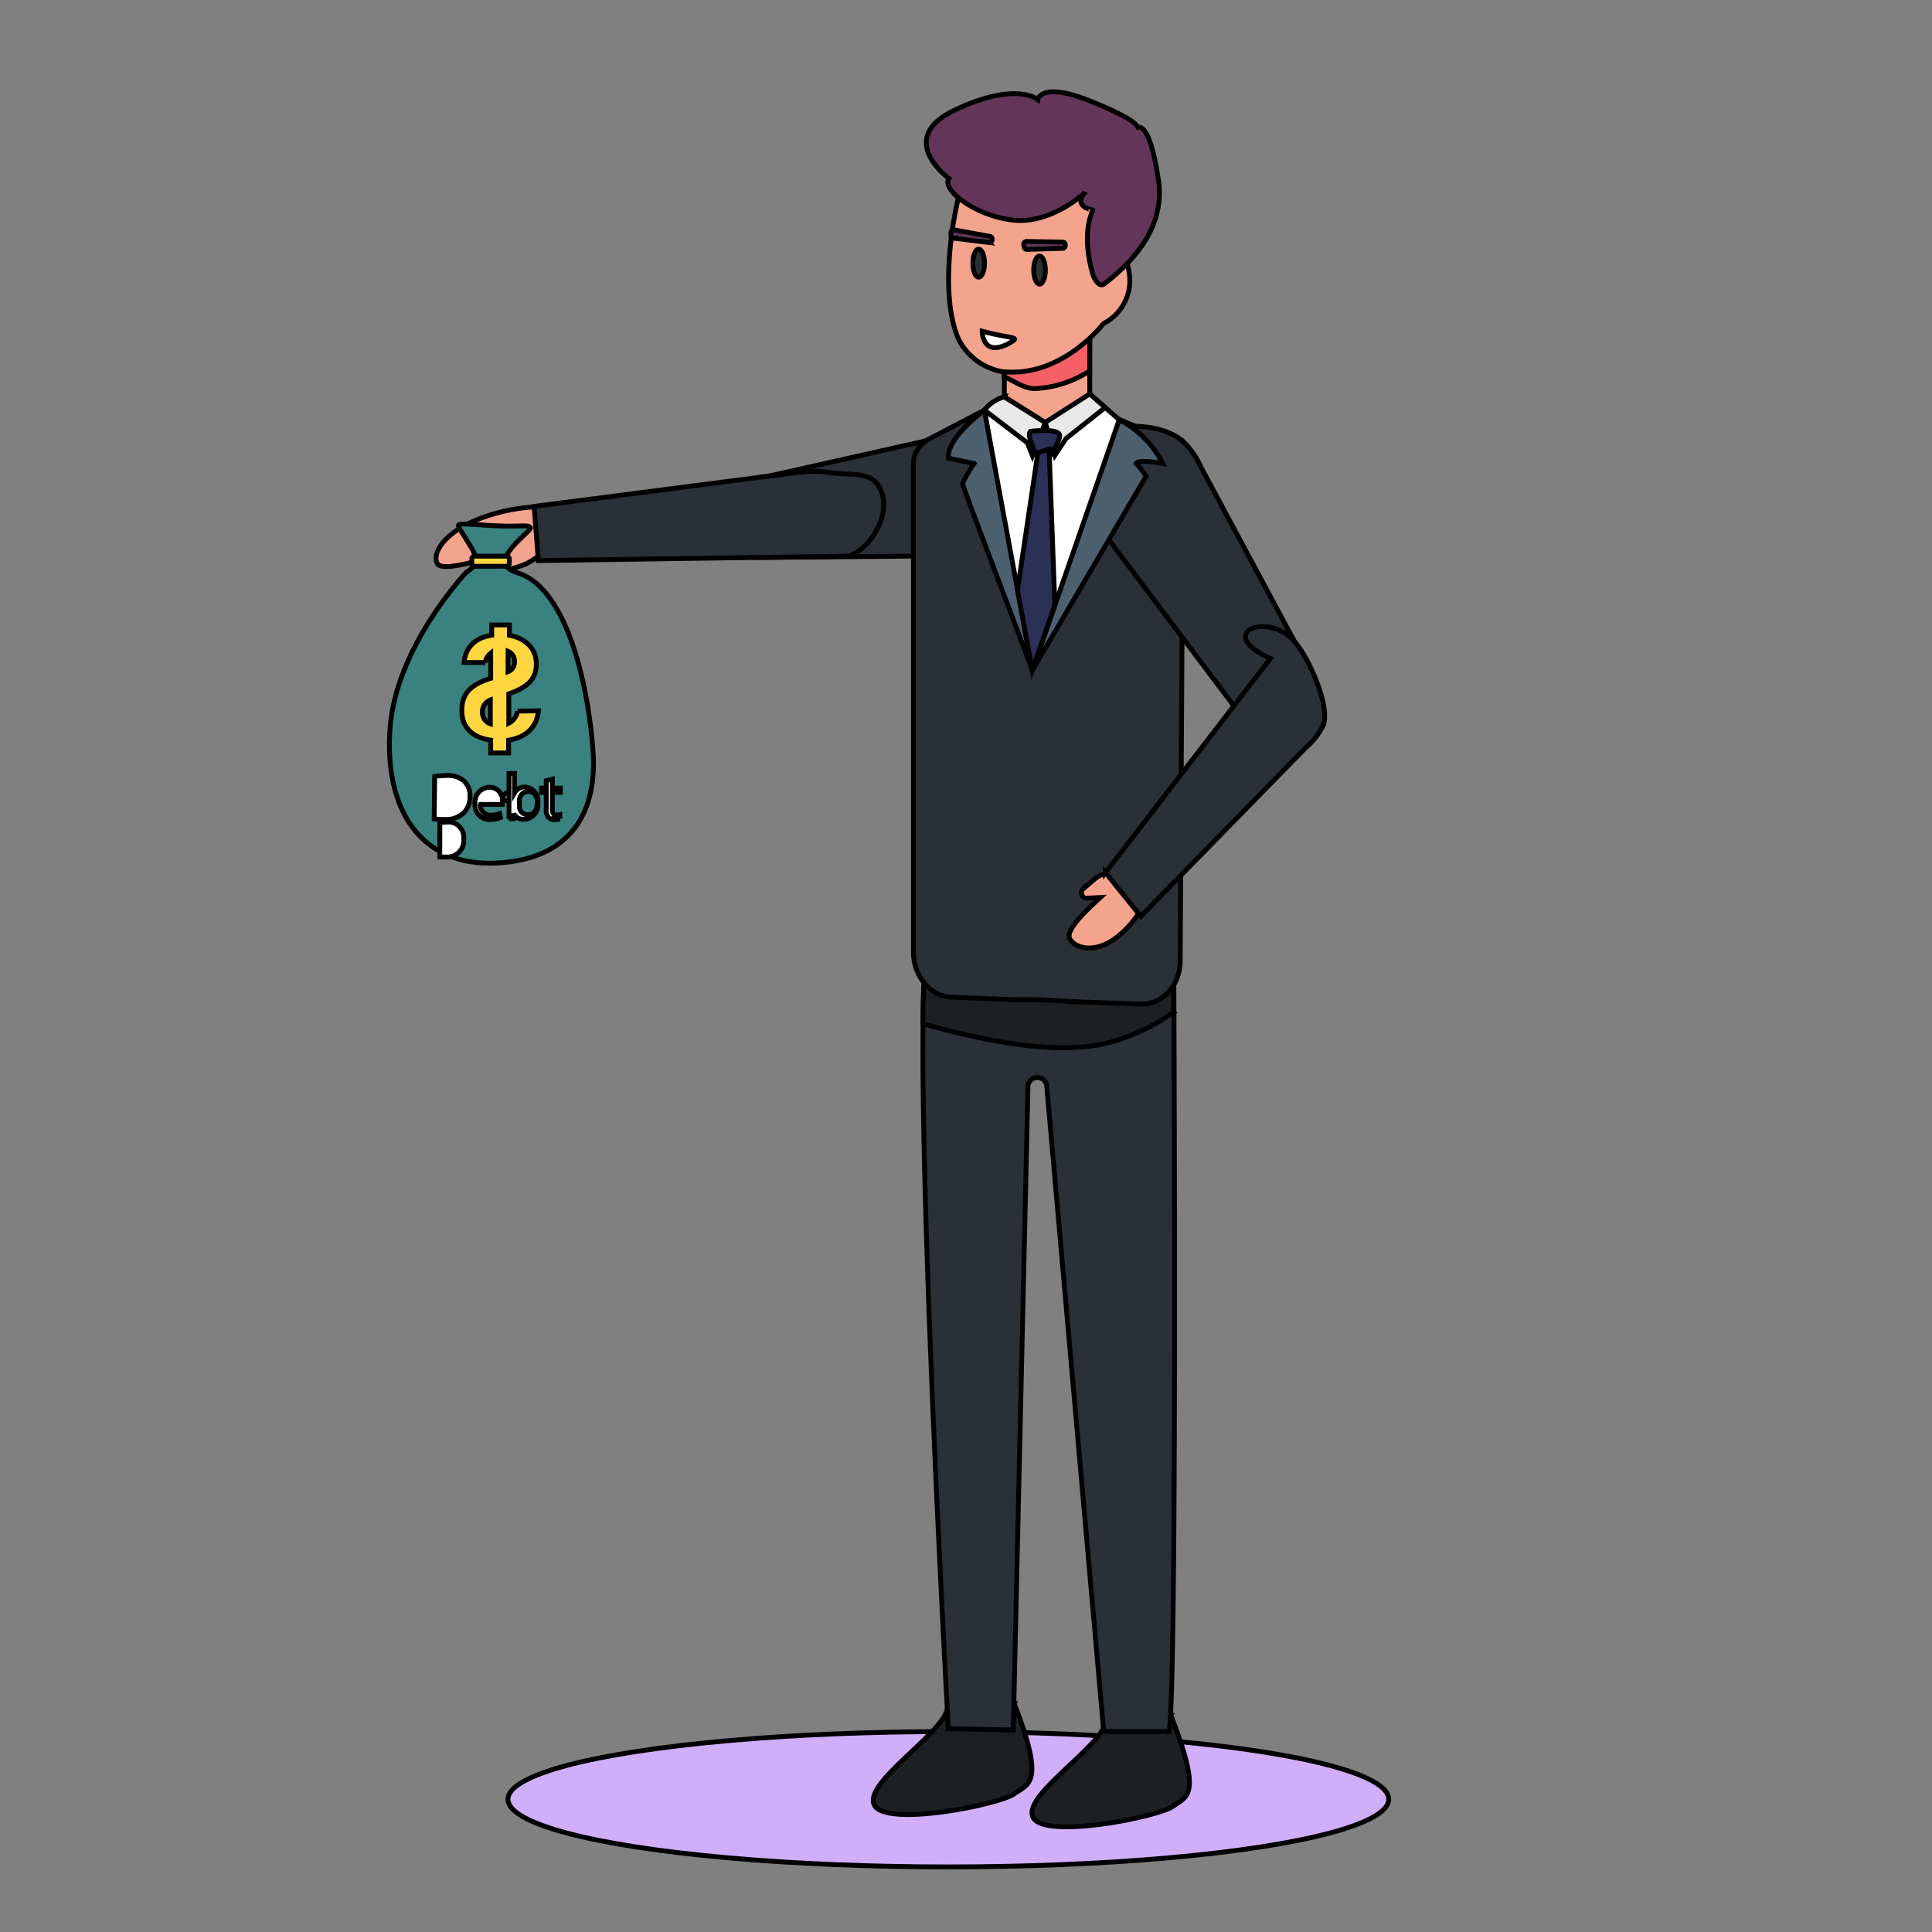 <svg width="400" height="400" xmlns="http://www.w3.org/2000/svg">
 <rect width="100%" height="100%" fill="#808080" stroke="none"/>
 <g>
  <title>background</title>
 
 </g>

 <style>#white {
    animation-name: white;
    animation-duration: 15s;
    
    transform-origin: center;
    transform-box: fill-box;
}
@keyframes white {
    0%   { transform: scale(0); }
    2%   { transform: scale(1.2); }
    
    4% { transform: scale(01); }
} 
#leaf1,#leaf2  {
    animation-name: l1;
    animation-duration: 15s;
    
    transform-origin: bottom;
    transform-box: fill-box;
}
@keyframes l1 {
    0%   { transform: scale(0); }
	 5%   { transform: scale(0); }
    6%   { transform: scale(1.2); }
    
    7% { transform: scale(1); }
} 
#leaf3,#leaf4  {
    animation-name: l2;
    animation-duration: 15s;
    
    transform-origin: bottom;
    transform-box: fill-box;
}
@keyframes l2 {
    0%   { transform: scale(0); }
	 5%   { transform: scale(0); }
    6%   { transform: scale(1.2); }
    
    7% { transform: scale(1); }
}
#mobile  {
    animation-name: m;
    animation-duration: 15s;
    
    transform-origin: bottom;
    transform-box: fill-box;
}
@keyframes m {
    0%   { transform: scale(0); }
	 8%   { transform: scale(0); }
    9%   { transform: scale(1.2); }
    
    10% { transform: scale(1); }
}
#online  {
    animation-name: on;
    animation-duration: 15s;
    
    transform-origin: bottom;
    transform-box: fill-box;
}
@keyframes on {
    0%   { transform: scale(0); }
	 11%   { transform: scale(0); }
    12%   { transform: scale(1.2); }
    
    13% { transform: scale(1); }
}
#debt  {
    animation-name: db;
    animation-duration: 15s;
    
    transform-origin: bottom;
    transform-box: fill-box;
}
@keyframes db {
    0%   { transform: scale(0); }
	 13%   { transform: scale(0); }
    14%   { transform: scale(1.2); }
    
    15% { transform: scale(1); }
}
#man  {
    
}
@keyframes man {
    0%   { transform: scale(0); }
	 11%   { transform: scale(0); }
    12%   { transform: scale(1.2); }
    
    13% { transform: scale(1); }
}

#l1,#l2 {
    animation-name: l12;
    animation-duration: 2s;
	animation-direction:alternate;
    animation-iteration-count: infinite;
    transform-origin: bottom;
    transform-box: fill-box;
}
 @keyframes l12 {
    0%{transform: rotateZ(5deg);}
   
    100%{transform: rotateZ(-5deg);}
} 
#l4,#l3 {
    animation-name: l34;
    animation-duration: 2s;
	animation-direction:alternate;
    animation-iteration-count: infinite;
    transform-origin: bottom;
    transform-box: fill-box;
}
 @keyframes l34 {
    0%{transform: rotateZ(-5deg);}
   
    100%{transform: rotateZ(5deg);}
}
#rhand {
    animation: rh 15s linear forwards;
   transform-origin: 90% 20%;
    transform-box: fill-box;
}
 @keyframes rh {
    0%{transform: rotateZ(-75deg);}
	 10%{transform: rotateZ(-75deg);}
	20%{transform: rotateZ(10deg);}
	50%{transform: rotateZ(10deg);}
	60%{transform: rotateZ(-75deg);}
   
    100%{transform: rotateZ(-75deg);}
}
#money{ animation: mo 15s linear forwards; }
@keyframes mo {
	0%{opacity:0}
	10%{opacity:0}
	12%{opacity:1}
	30%{transform:translateY(0px)}
	35%{transform:translateY(5px)}
	45%{transform:translateY(5px)}
	46%{opacity:1}
	47%{opacity:0}
	100%{opacity:0}
}

#hand1 {
    animation: mh 15s linear forwards;
    
    transform-origin: 10% 20%;
    transform-box: fill-box;
}
 @keyframes mh {
    0%{transform: rotateZ(45deg);}
	 20%{transform: rotateZ(45deg);}
	30%{transform: rotateZ(-16deg);}
	50%{transform: rotateZ(-16deg);}
	60%{transform: rotateZ(45deg);}
   
    100%{transform: rotateZ(45deg);}
}
#eyes2{ animation: e2 15s linear forwards; }
@keyframes e2 {
	0%{opacity:0}
	40%{opacity:0}
	41%{opacity:1}
	60%{opacity:1}
	61%{opacity:0}
	100%{opacity:0}
	
}

#eyes1 { animation: ey 15s linear  forwards;

    transform-origin:50% 50%;
    transform-box: fill-box;}
@keyframes ey {
	0%{opacity:1; transform:rotateX(0deg)}
	15%{transform:rotateX(0deg)}
	16%{transform:rotateX(85deg)}
	17%{transform:rotateX(0deg)}
	40%{opacity:1}
	41%{opacity:0}
	60%{opacity:0}
	61%{opacity:1}
	100%{opacity:1}
	
} 

#eyebrows { animation: br 15s linear forwards; }

@keyframes br {
	
	
	20%{transform:translateY(0px)}
	25%{transform:translateY(-5px)}
	40%{transform:translateY(-5px)}
	41%{transform:translateY(-5px)}
	42%{transform:translateY(0px)}
	
}</style>
 <title></title>
 <g>
  <title>Layer 1</title>
  <g stroke="null" id="man">
   <ellipse stroke="null" id="svg_27" fill="#d1aef9" ry="14.006" rx="91.18" cy="372.515" cx="196.346"/>
   <path stroke="null" id="svg_28" fill="#1c2023" d="m209.914,352.521s-12.639,-3.983 -13.794,1.328s-17.538,15.36 -15.082,19.914s25.782,-0.133 28.875,-2.323s6.572,-2.058 0,-18.918z"/>
   <path stroke="null" id="svg_29" fill="#1c2023" d="m242.348,354.951s-12.214,-3.877 -13.356,1.527s-17.551,15.347 -15.082,19.848s25.769,-0.133 28.875,-2.31s6.147,-2.204 -0.438,-19.064z"/>
   <g stroke="null" id="upper">
    <g stroke="null" id="rhand">
     <path stroke="null" id="svg_30" fill="#2b3036" d="m207.976,114.11c6.452,-2.283 10.847,-8.55 10.395,-14.79c-0.518,-7.116 -6.094,-11.497 -13.276,-11.059l0,0l-46.055,10.342c-5.443,0.332 -10.621,4.328 -10.687,9.439c0,4.447 3.863,6.983 8.51,7.381l45.019,-0.398a15.719,15.719 0 0 0 6.094,-0.916z"/>
     <path stroke="null" id="svg_31" fill="#f4a48d" d="m111.884,114.707a5.31,5.31 0 0 0 1.699,-2.722l0,0a3.2,3.2 0 0 0 2.655,-3.983l-0.425,-1.182a3.598,3.598 0 0 0 -4.328,-1.912l-0.106,0a38.248,38.248 0 0 0 -11.709,2.337c-7.966,2.987 -10.262,7.474 -9.107,9.466c0.823,1.407 6.386,0 10.621,-1.235a0.982,0.982 0 0 1 0.969,1.62l0,0a0.903,0.903 0 0 0 -0.119,1.195a1.328,1.328 0 0 0 1.407,0.358l4.169,-1.421a10.993,10.993 0 0 0 4.275,-2.522z"/>
     <path stroke="null" id="svg_32" fill="#2b3036" d="m111.459,116.061l64.283,-0.916c4.753,-1.673 8.975,-9.028 6.479,-13.98c-1.952,-3.903 -6.027,-2.536 -11.245,-3.438c-2.456,-0.438 -7.302,0.239 -9.838,0.597l-50.555,6.519l0.876,11.218z"/>
     <g stroke="null" id="money">
      <path stroke="null" id="svg_33" fill="#3a8280" d="m107.158,118.597c10.714,3.292 14.843,25.025 15.639,37.173s-4.381,22.171 -20.06,22.914s-23.246,-11.125 -21.972,-28.012s15.772,-32.181 15.772,-32.181s2.655,-1.5 1.885,-3.438s-3.332,-5.43 -3.518,-6.173s3.571,-0.199 8.284,0s6.293,-0.332 6.638,0.412s-9.745,7.116 -2.668,9.307z"/>
      <path stroke="null" id="svg_34" fill="#ffd640" d="m104.927,117.243l-6.718,0a0.584,0.584 0 0 1 -0.518,-0.624l0,-0.863a0.584,0.584 0 0 1 0.518,-0.611l6.718,0a0.571,0.571 0 0 1 0.518,0.611l0,0.943a0.571,0.571 0 0 1 -0.518,0.544z"/>
      <path stroke="null" id="svg_35" fill="#ffd640" d="m101.595,153.234l0,2.655l3.704,0l0,-2.655c3.784,-0.571 5.921,-2.907 6.16,-6.067l-4.301,0.066a3.478,3.478 0 0 1 -1.819,2.496l0,-6.067c4.341,-1.513 5.722,-3.399 5.695,-6.253c0,-3.266 -2.443,-5.31 -5.563,-5.868l0,-2.151l-3.664,0l0,2.124c-4.089,0.624 -5.496,3.173 -5.722,5.656l4.355,0a3.173,3.173 0 0 1 1.155,-1.938l0,5.217c-4.381,1.328 -5.987,3.359 -5.974,6.638c-0.066,3.598 2.337,5.656 5.974,6.147zm3.598,-14.166l0,-4.209a2.177,2.177 0 0 1 1.328,2.098a2.111,2.111 0 0 1 -1.328,2.111zm-5.31,8.417a2.576,2.576 0 0 1 1.633,-2.562l0,4.925a2.35,2.35 0 0 1 -1.606,-2.363l-0.027,0z"/>
      <g stroke="null" id="svg_36">
       <path stroke="null" id="svg_37" fill="#fff" d="m89.992,160.749a16.502,16.502 0 0 1 2.443,-0.186a5.085,5.085 0 0 1 3.611,1.115a4.062,4.062 0 0 1 1.261,3.186a4.7,4.7 0 0 1 -1.328,3.465a5.47,5.47 0 0 1 -3.983,1.328a18.586,18.586 0 0 1 -2.098,-0.106l0.093,-8.802zm1.062,16.675a7.222,7.222 0 0 0 1.155,0a3.425,3.425 0 0 0 3.797,-3.784a3.173,3.173 0 0 0 -3.611,-3.425a6.519,6.519 0 0 0 -1.328,0.119l-0.013,7.089z"/>
       <path stroke="null" id="svg_38" fill="#fff" d="m99.458,166.55a2.058,2.058 0 0 0 2.191,2.217a4.222,4.222 0 0 0 1.779,-0.332l0.199,0.836a5.204,5.204 0 0 1 -2.137,0.398a2.974,2.974 0 0 1 -3.146,-3.226a3.107,3.107 0 0 1 3,-3.452a2.655,2.655 0 0 1 2.655,3.014a4.408,4.408 0 0 1 0,0.544l-4.54,0zm7.952,-0.836a1.646,1.646 0 0 0 -1.62,-1.885a1.925,1.925 0 0 0 -1.779,1.885l3.399,0z"/>
       <path stroke="null" id="svg_39" fill="#fff" d="m105.379,169.537c0,-0.438 0,-1.089 0,-1.66l0,-7.727l1.155,0l0,3.983l0,0a2.363,2.363 0 0 1 2.177,-1.182a2.881,2.881 0 0 1 2.655,3.266a3.053,3.053 0 0 1 -2.868,3.425a2.257,2.257 0 0 1 -2.137,-1.208l0,0l0,1.062l-0.982,0.04zm2.191,-2.602a2.191,2.191 0 0 0 0,0.425a1.779,1.779 0 0 0 1.739,1.328c1.221,0 1.938,-0.996 1.938,-2.456s-0.651,-2.376 -1.898,-2.376a1.845,1.845 0 0 0 -1.766,1.421a2.297,2.297 0 0 0 -0.066,0.478l0.053,1.182z"/>
       <path stroke="null" id="svg_40" fill="#fff" d="m114.353,161.306l0,1.859l1.66,0l0,0.889l-1.66,0l0,3.452c0,0.783 0.226,1.235 0.876,1.235a2.562,2.562 0 0 0 0.664,-0.08l0,0.876a2.775,2.775 0 0 1 -1.022,0.159a1.62,1.62 0 0 1 -1.328,-0.491a2.376,2.376 0 0 1 -0.451,-1.673l0,-3.478l-0.982,0l0,-0.889l0.982,0l0,-1.527l1.261,-0.332z"/>
      </g>
     </g>
    </g>
    <path stroke="null" id="svg_41" fill="#2b3036" d="m242.998,195.824s0.797,149.727 -0.916,162.672l-13.568,0l-11.776,-133.371a1.965,1.965 0 1 0 -3.916,0.159l-3.04,132.88l-13.435,-0.239s-7.567,-135.681 -4.567,-161.251s14.604,-33.084 14.604,-33.084s30.615,-8.802 36.615,32.234z"/>
    <path stroke="null" id="svg_42" fill="#f4a48d" d="m225.62,63.594l0,22.941a12.028,12.028 0 0 1 -2.416,7.381l0,0a11.417,11.417 0 0 1 -11.856,0.624l-0.889,-0.478a11.948,11.948 0 0 1 -2.522,-7.528l0,-22.941l17.684,0z"/>
    <path stroke="null" id="svg_43" fill="#f46066" d="m225.62,63.594l-17.684,0l0,14.471c1.912,0.624 4.169,2.655 6.864,2.363a22.795,22.795 0 0 0 10.82,-3.651l0,-13.183z"/>
    <path stroke="null" id="svg_44" fill="#1c2023" d="m229.39,215.924c-9.97,2.496 -24.375,0 -38.288,-3.983c0,-6.638 0.279,-11.948 0.677,-15.254c3,-25.556 14.604,-33.084 14.604,-33.084s30.535,-8.802 36.589,32.234c0,0 0,5.204 0,13.754a42.842,42.842 0 0 1 -13.581,6.333z"/>
    <path stroke="null" id="svg_45" fill="#2b3036" d="m189.111,96.678a5.948,5.948 0 0 1 2.854,-5.589l15.082,-7.859l0.717,0.252l0.531,-0.146c4.487,6.359 13.024,6.08 17.259,-0.544c0,0.305 0,0.637 0,0.969c0,-0.332 -0.106,1.806 -0.08,1.487l0.584,-0.77l16.21,6.784a5.31,5.31 0 0 1 2.655,4.793l-0.571,102.85c0,5.085 -3.704,9.134 -8.152,8.975l-14.604,-0.518l-1.726,-0.159l-5.456,-0.252l-4.899,0l-12.44,-0.478c-4.447,-0.159 -7.966,-4.341 -7.966,-9.439l0,-100.354z"/>
    <g stroke="null" id="lhand">
     <path stroke="null" id="svg_46" fill="#2b3036" d="m245.229,91.686c-4.58,-4.527 -15.613,-4.381 -20.06,-0.69c-5.071,4.222 -1.434,11.51 2.111,17.71l0,0l30.123,40.027c2.655,4.673 6.094,1.952 9.931,-0.704c3.332,-2.31 4.461,-7.169 2.655,-11.524l-21.361,-39.828a16.303,16.303 0 0 0 -3.399,-4.992z"/>
     <path stroke="null" id="svg_47" fill="#f4a48d" d="m232.404,181.234l0,0a4.142,4.142 0 0 0 -2.549,-0.531a5.47,5.47 0 0 0 -3.253,1.328l-2.39,2.031a1.062,1.062 0 0 0 -0.186,1.221a1.009,1.009 0 0 0 0.916,0.677l2.868,-0.146c-1.978,1.806 -7.355,6.638 -6.333,8.537s5.111,3.319 9.877,-0.412a20.777,20.777 0 0 0 5.496,-6.731l0,0l-4.447,-5.974z"/>
     <path stroke="null" id="svg_48" fill="#2b3036" d="m228.873,180.663l34.159,-44.342c-11.617,-5.151 -0.797,-9.838 4.859,-3.651c3.04,3.319 7.78,13.966 5.974,17.67a13.94,13.94 0 0 1 -3.465,4.394l-34.212,34.982l-7.315,-9.054z"/>
    </g>
    <polygon stroke="null" id="svg_49" fill="#fff" points="225.487,82.792 225.487,82.792 225.487,82.792 225.487,82.792 "/>
    <path stroke="null" id="svg_50" fill="#fff" d="m231.727,86.894l-6.107,-5.31s-7.395,5.536 -9.214,5.895l-8.47,-5.31a9.293,9.293 0 0 0 -4.142,2.761s8.576,50.21 9.931,53.821c0,0 17.352,-45.643 18.002,-51.856z"/>
    <path stroke="null" id="svg_51" fill="#4d606f" d="m203.794,84.929s-7.966,5.855 -7.421,9.944l5.31,1.089a28.092,28.092 0 0 0 -2.416,4.169c0,0.412 14.484,38.62 14.484,38.62l-9.957,-53.821z"/>
    <path stroke="null" id="svg_52" fill="#4d606f" d="m231.727,86.894a20.804,20.804 0 0 1 9.001,9.068s-5.058,-0.969 -5.51,0a13.024,13.024 0 0 1 2.058,2.655l-23.552,40.187l18.002,-51.909z"/>
    <polygon stroke="null" id="svg_53" fill="#e8e8e8" points="225.62,81.557 216.406,87.451 218.398,94.289 220.695,90.81 228.82,84.358 225.62,81.557 "/>
    <path stroke="null" id="svg_54" fill="#e8e8e8" d="m207.936,82.181l8.47,5.31l-2.655,6.837l-1.062,-2.655l-8.868,-6.758a7.514,7.514 0 0 1 4.116,-2.735z"/>
    <path stroke="null" id="svg_55" fill="#2b3056" d="m213.366,89.297s6.16,-0.783 6.027,0.982c-0.08,1.128 -1.54,3.412 -2.576,4.899a1.009,1.009 0 0 1 -1.819,-0.106c-0.969,-1.938 -2.469,-5.151 -1.633,-5.775z"/>
    <polygon stroke="null" id="svg_56" fill="#2b3056" points="214.88,93.744 210.658,122.155 213.725,138.75 218.398,125.262 217.203,92.988 214.88,93.744 "/>
    <path stroke="null" id="svg_57" fill="#f4a48d" d="m228.342,54.301s4.248,-5.483 5.43,2.071a10.023,10.023 0 0 1 -5.31,10.621s-8.669,11.378 -21.043,9.931a12.586,12.586 0 0 1 -9.001,-6.797c-4.222,-9.811 -0.717,-27.402 0.637,-31.464c0,0 12.971,7.966 20.087,0.996s9.678,1.328 8.298,7.235s-3.146,11.125 0.903,7.408z"/>
    <path stroke="null" id="svg_58" fill="#633659" d="m224.372,40.109s-6.426,5.948 -13.887,5.523s-15.692,-6.041 -14.033,-8.696c0,0 -11.351,-8.244 1.328,-14.205s17.086,-2.124 17.086,-2.124s0.584,-3.983 11.59,0.597s8.762,5.31 8.762,5.31s2.655,-2.655 4.633,10.82c1.567,10.714 -6.784,17.976 -11.232,21.454c-1.009,0.77 -2.058,-0.903 -2.43,-2.191c-0.876,-3.146 -1.925,-8.749 0.093,-13.103c0,-0.053 -3.983,-0.491 -1.912,-3.385z"/>
    <path stroke="null" id="svg_59" fill="#633659" d="m197.528,49.323l7.156,0.876a0.651,0.651 0 0 0 0.704,-0.385l0,-0.199a0.531,0.531 0 0 0 -0.465,-0.677l-7.275,-1.328a0.624,0.624 0 0 0 -0.77,0.571l0,0.597a0.571,0.571 0 0 0 0.651,0.544z"/>
    <path stroke="null" id="svg_60" fill="#633659" d="m212.716,51.646l7.209,-0.239a0.624,0.624 0 0 0 0.624,-0.478l0,-0.212a0.531,0.531 0 0 0 -0.558,-0.597l-7.395,-0.133a0.611,0.611 0 0 0 -0.664,0.677l0.146,0.584a0.571,0.571 0 0 0 0.637,0.398z"/>
    <ellipse stroke="null" id="svg_61" fill="#2b3036" ry="2.907" rx="1.208" cy="55.921" cx="215.225"/>
    <path stroke="null" id="svg_62" fill="#2b3036" d="m201.418,54.487c0,1.606 0.544,2.907 1.208,2.907s1.208,-1.328 1.208,-2.907s-0.544,-2.907 -1.208,-2.907s-1.208,1.301 -1.208,2.907z"/>
    <path stroke="null" id="svg_63" fill="#fff" d="m203.343,68.573s0,5.456 5.456,2.562c2.921,-1.567 0.651,-0.903 -5.456,-2.562z"/>
   </g>
  </g>
 </g>
</svg>